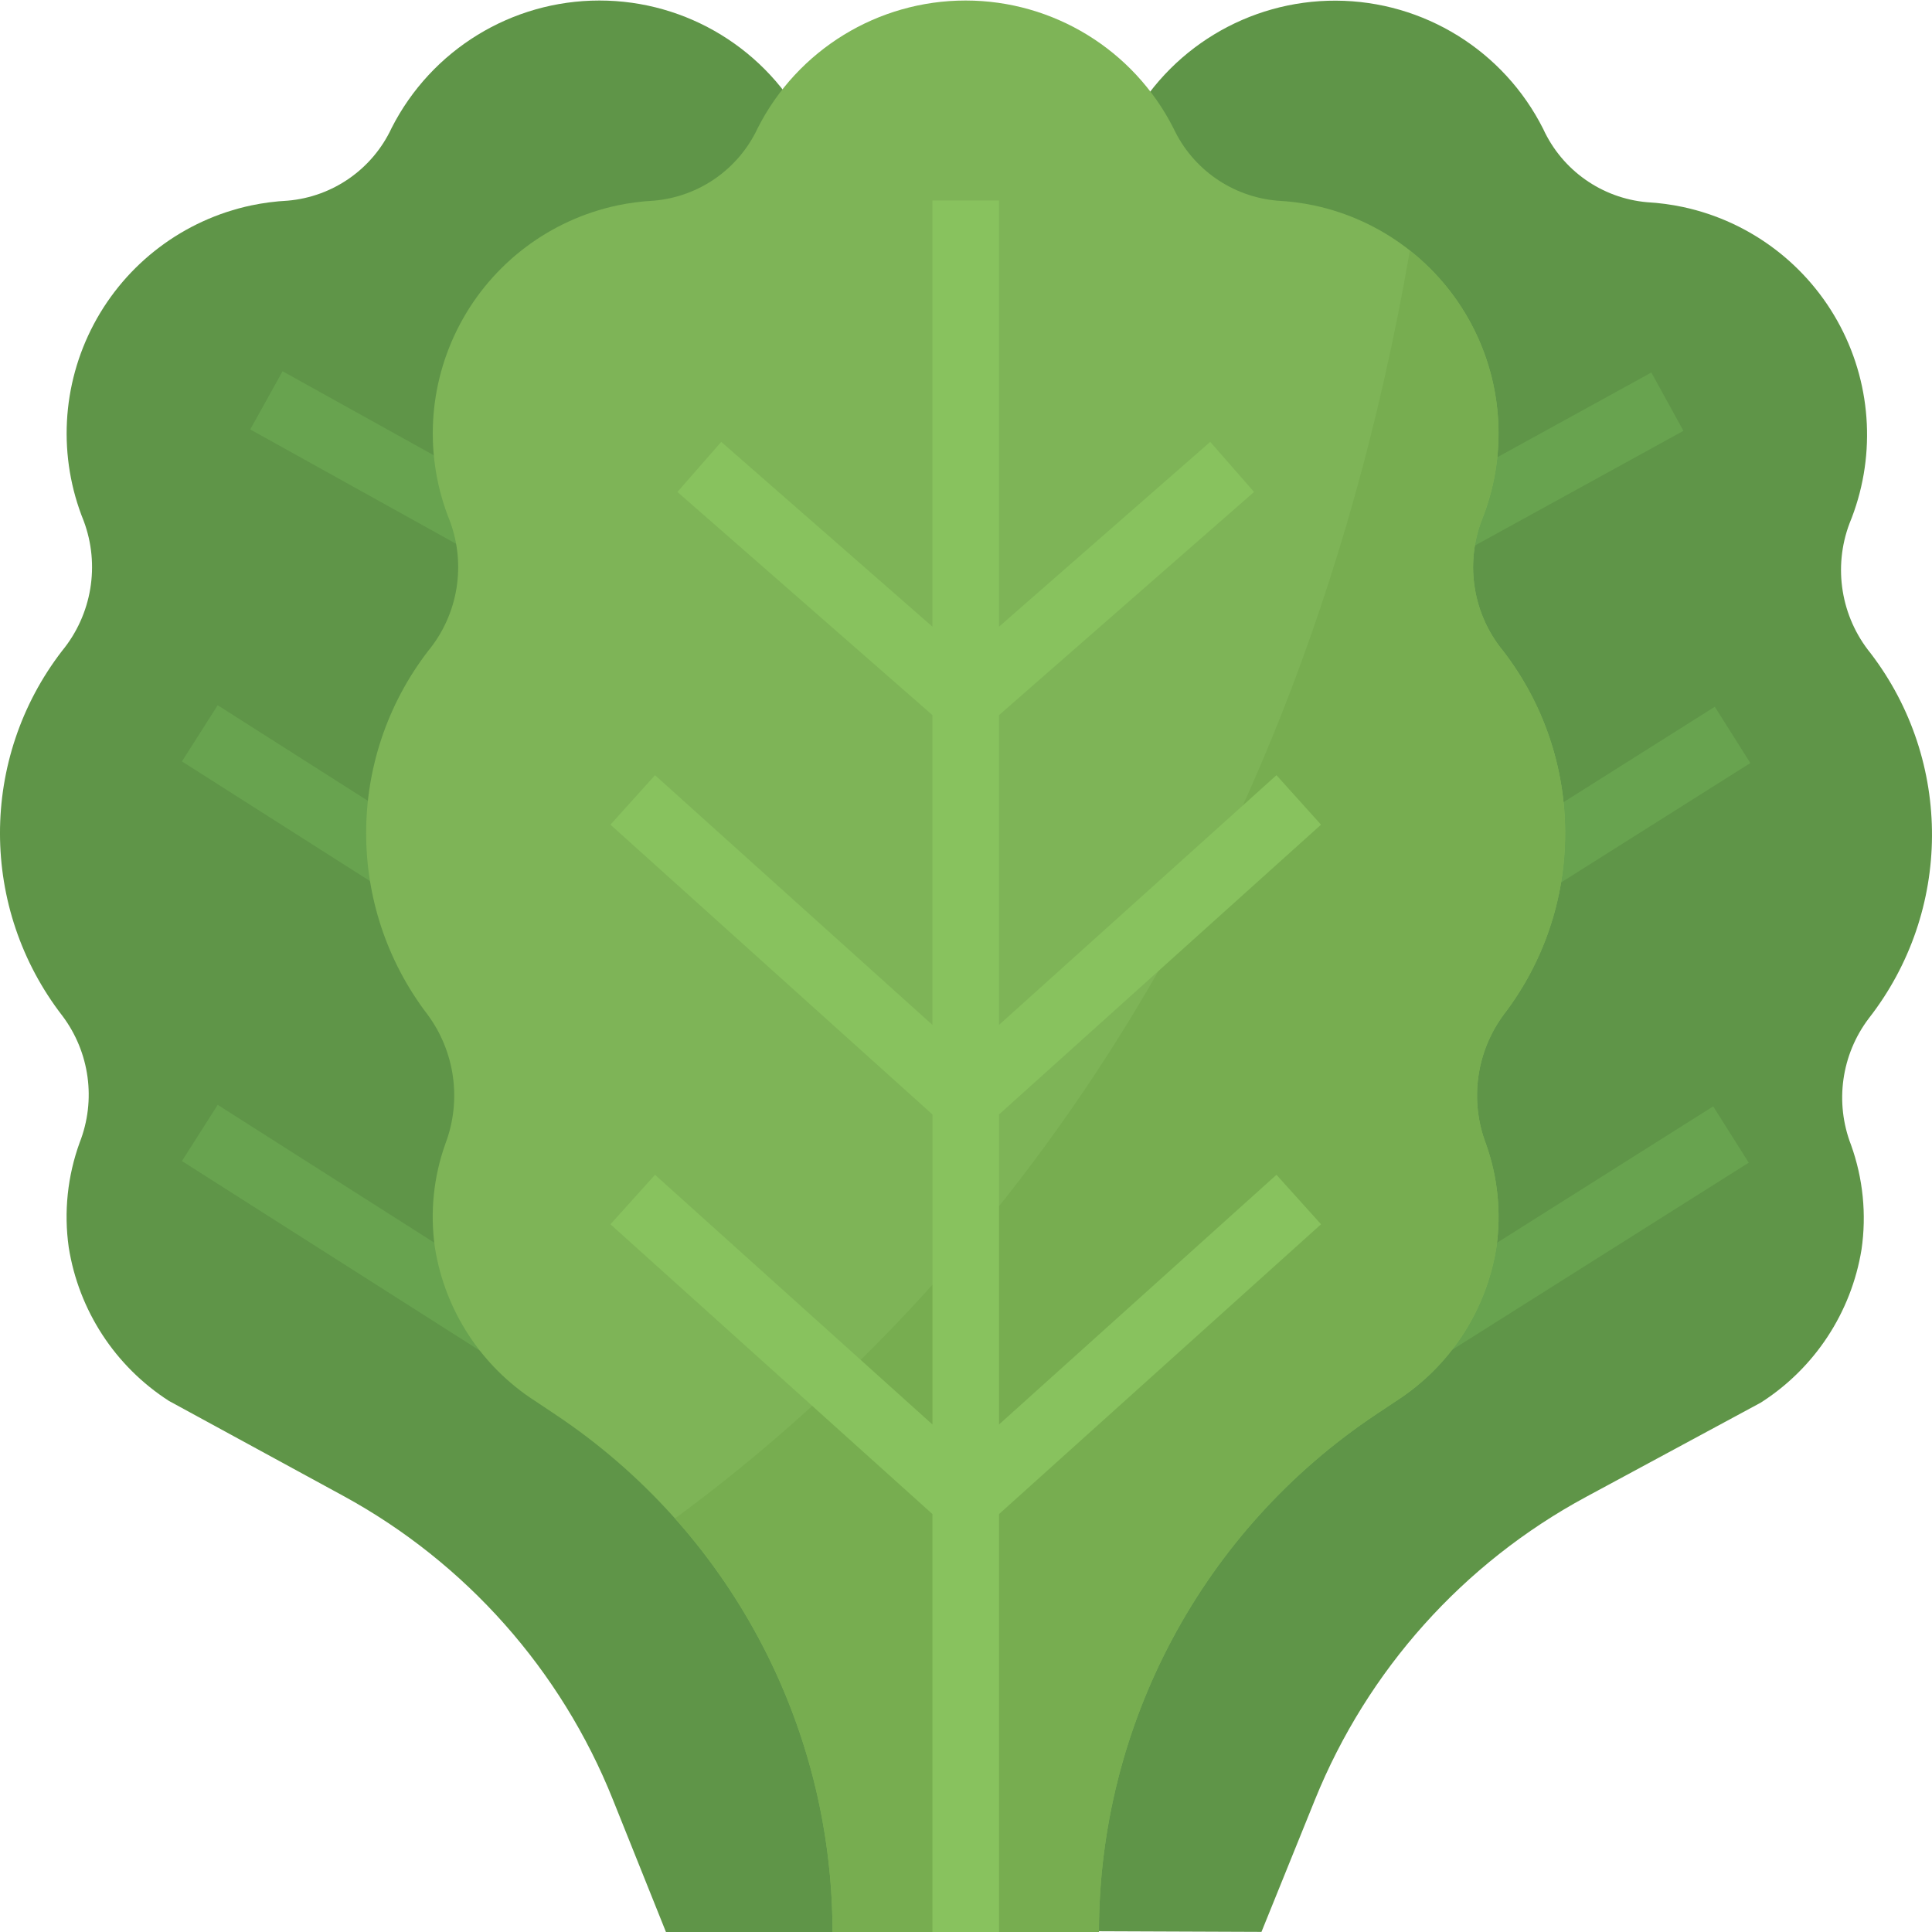 <svg height="464pt" viewBox="0 0 464.129 464" width="464pt" xmlns="http://www.w3.org/2000/svg"><path d="m176.129 199.527c.035-15.852 5.336-31.242 15.07-43.75 7.191-8.695 9.215-20.559 5.32-31.145-6.176-15.375-5.227-32.695 2.602-47.301 7.824-14.602 21.719-24.988 37.941-28.355 2.902-.59 5.844-.957 8.801-1.098 10.855-.891 20.402-7.52 25.031-17.375 9.629-18.746 28.969-30.496 50.043-30.41 21.074.086 40.316 11.996 49.789 30.816 4.547 9.91 14.051 16.625 24.906 17.602 2.938.164 5.863.555 8.742 1.168 16.203 3.492 30.023 13.992 37.734 28.664s8.516 32.012 2.203 47.336c-3.984 10.562-2.047 22.445 5.078 31.199 19.816 25.934 19.633 61.973-.445 87.703-6.598 8.711-8.211 20.215-4.266 30.402 2.887 8.039 3.754 16.668 2.52 25.121-2.461 15.152-11.27 28.539-24.215 36.797l-41.953 22.633c-29.512 15.918-52.543 41.637-65.121 72.719l-12.863 31.785-48-.191.328-80-39.215-47.742c-12.883-8.359-21.582-21.816-23.922-36.992-1.168-8.492-.23-17.137 2.738-25.176 4.02-10.145 2.508-21.645-4-30.402-9.715-12.605-14.941-28.094-14.848-44.008zm0 0" fill="#5f9548"/><g fill="#68a34f"><path d="m324.535 129.121 72.172-39.695 7.707 14.012-72.172 39.699zm0 0"/><path d="m323.738 225.371 88.215-55.656 8.535 13.531-88.211 55.66zm0 0"/><path d="m323.352 321.375 88.215-55.656 8.535 13.531-88.211 55.66zm0 0"/></g><path d="m288 200.105c.02-15.852-5.223-31.262-14.914-43.809-7.168-8.73-9.148-20.617-5.199-31.203 6.227-15.348 5.336-32.664-2.43-47.293-7.766-14.633-21.609-25.074-37.809-28.52-2.887-.602-5.816-.984-8.762-1.137-10.852-.93-20.383-7.594-24.977-17.473-9.551-18.781-28.84-30.609-49.91-30.609s-40.359 11.828-49.914 30.609c-4.59 9.879-14.121 16.543-24.973 17.473-2.945.152-5.871.535-8.754 1.137-16.203 3.445-30.047 13.887-37.812 28.516s-8.66 31.949-2.434 47.297c3.949 10.586 1.969 22.473-5.203 31.203-19.918 25.852-19.879 61.891.098 87.703 6.551 8.734 8.117 20.234 4.137 30.398-2.93 8.051-3.836 16.703-2.633 25.184 2.398 15.168 11.156 28.594 24.07 36.898l41.859 22.801c29.438 16.043 52.352 41.852 64.797 72.984l12.762 31.84h48v-80l39.414-47.617c12.918-8.305 21.676-21.727 24.074-36.898 1.203-8.48.297-17.129-2.633-25.184-3.98-10.164-2.414-21.664 4.137-30.398 9.75-12.559 15.031-28.008 15.008-43.902zm0 0" fill="#5f9548"/><path d="m60.117 103.102 7.766-13.98 72 40-7.766 13.98zm0 0" fill="#68a34f"/><path d="m43.707 182.852 8.59-13.5 87.996 56-8.59 13.5zm0 0" fill="#68a34f"/><path d="m43.707 278.855 8.59-13.5 87.996 56-8.59 13.5zm0 0" fill="#68a34f"/><path d="m376 200.105c.02-15.852-5.223-31.262-14.914-43.809-7.168-8.73-9.148-20.617-5.199-31.203 6.227-15.348 5.336-32.664-2.43-47.293-7.766-14.633-21.609-25.074-37.809-28.52-2.902-.605-5.844-.984-8.801-1.137-10.855-.93-20.383-7.594-24.977-17.473-9.555-18.781-28.84-30.609-49.91-30.609-21.07 0-40.359 11.828-49.914 30.609-4.594 9.879-14.121 16.543-24.977 17.473-2.941.152-5.867.535-8.75 1.137-16.203 3.445-30.047 13.887-37.812 28.516-7.77 14.629-8.66 31.949-2.438 47.297 3.953 10.586 1.973 22.473-5.199 31.203-19.797 25.699-19.891 61.484-.223 87.285 6.676 8.965 8.312 20.715 4.336 31.16-2.84 7.957-3.699 16.484-2.512 24.848 2.395 15.168 11.152 28.59 24.062 36.898l4.855 3.238c41.605 27.715 66.602 74.391 66.609 124.379h64c0-49.984 24.98-96.656 66.566-124.379l4.859-3.238c12.91-8.309 21.664-21.73 24.062-36.898 1.188-8.363.324-16.891-2.512-24.848-3.977-10.445-2.344-22.195 4.336-31.16 9.547-12.48 14.711-27.762 14.688-43.477zm0 0" fill="#7eb457"/><path d="m376 200.105c.02-15.852-5.223-31.262-14.914-43.809-7.168-8.73-9.148-20.617-5.199-31.203 9.383-23.062 2.375-49.555-17.191-64.957-28.801 166.398-112.801 257.781-176.535 304.574 24.371 27.371 37.84 62.742 37.84 99.395h64c0-49.98 24.977-96.652 66.559-124.379l4.867-3.238c12.91-8.309 21.664-21.73 24.062-36.898 1.188-8.363.324-16.891-2.512-24.848-3.977-10.445-2.344-22.195 4.336-31.16 9.547-12.48 14.711-27.762 14.688-43.477zm0 0" fill="#77ad50"/><path d="m306.648 282.16-66.648 59.984v-74.48l77.352-69.617-10.703-11.887-66.648 59.984v-74.418l61.266-53.605-10.531-12.035-50.734 44.395v-102.375h-16v102.375l-50.734-44.395-10.531 12.035 61.266 53.605v74.418l-66.648-59.984-10.703 11.887 77.352 69.617v74.48l-66.648-59.984-10.703 11.887 77.352 69.617v100.441h16v-100.441l77.352-69.617zm0 0" fill="#88c25e"/></svg>